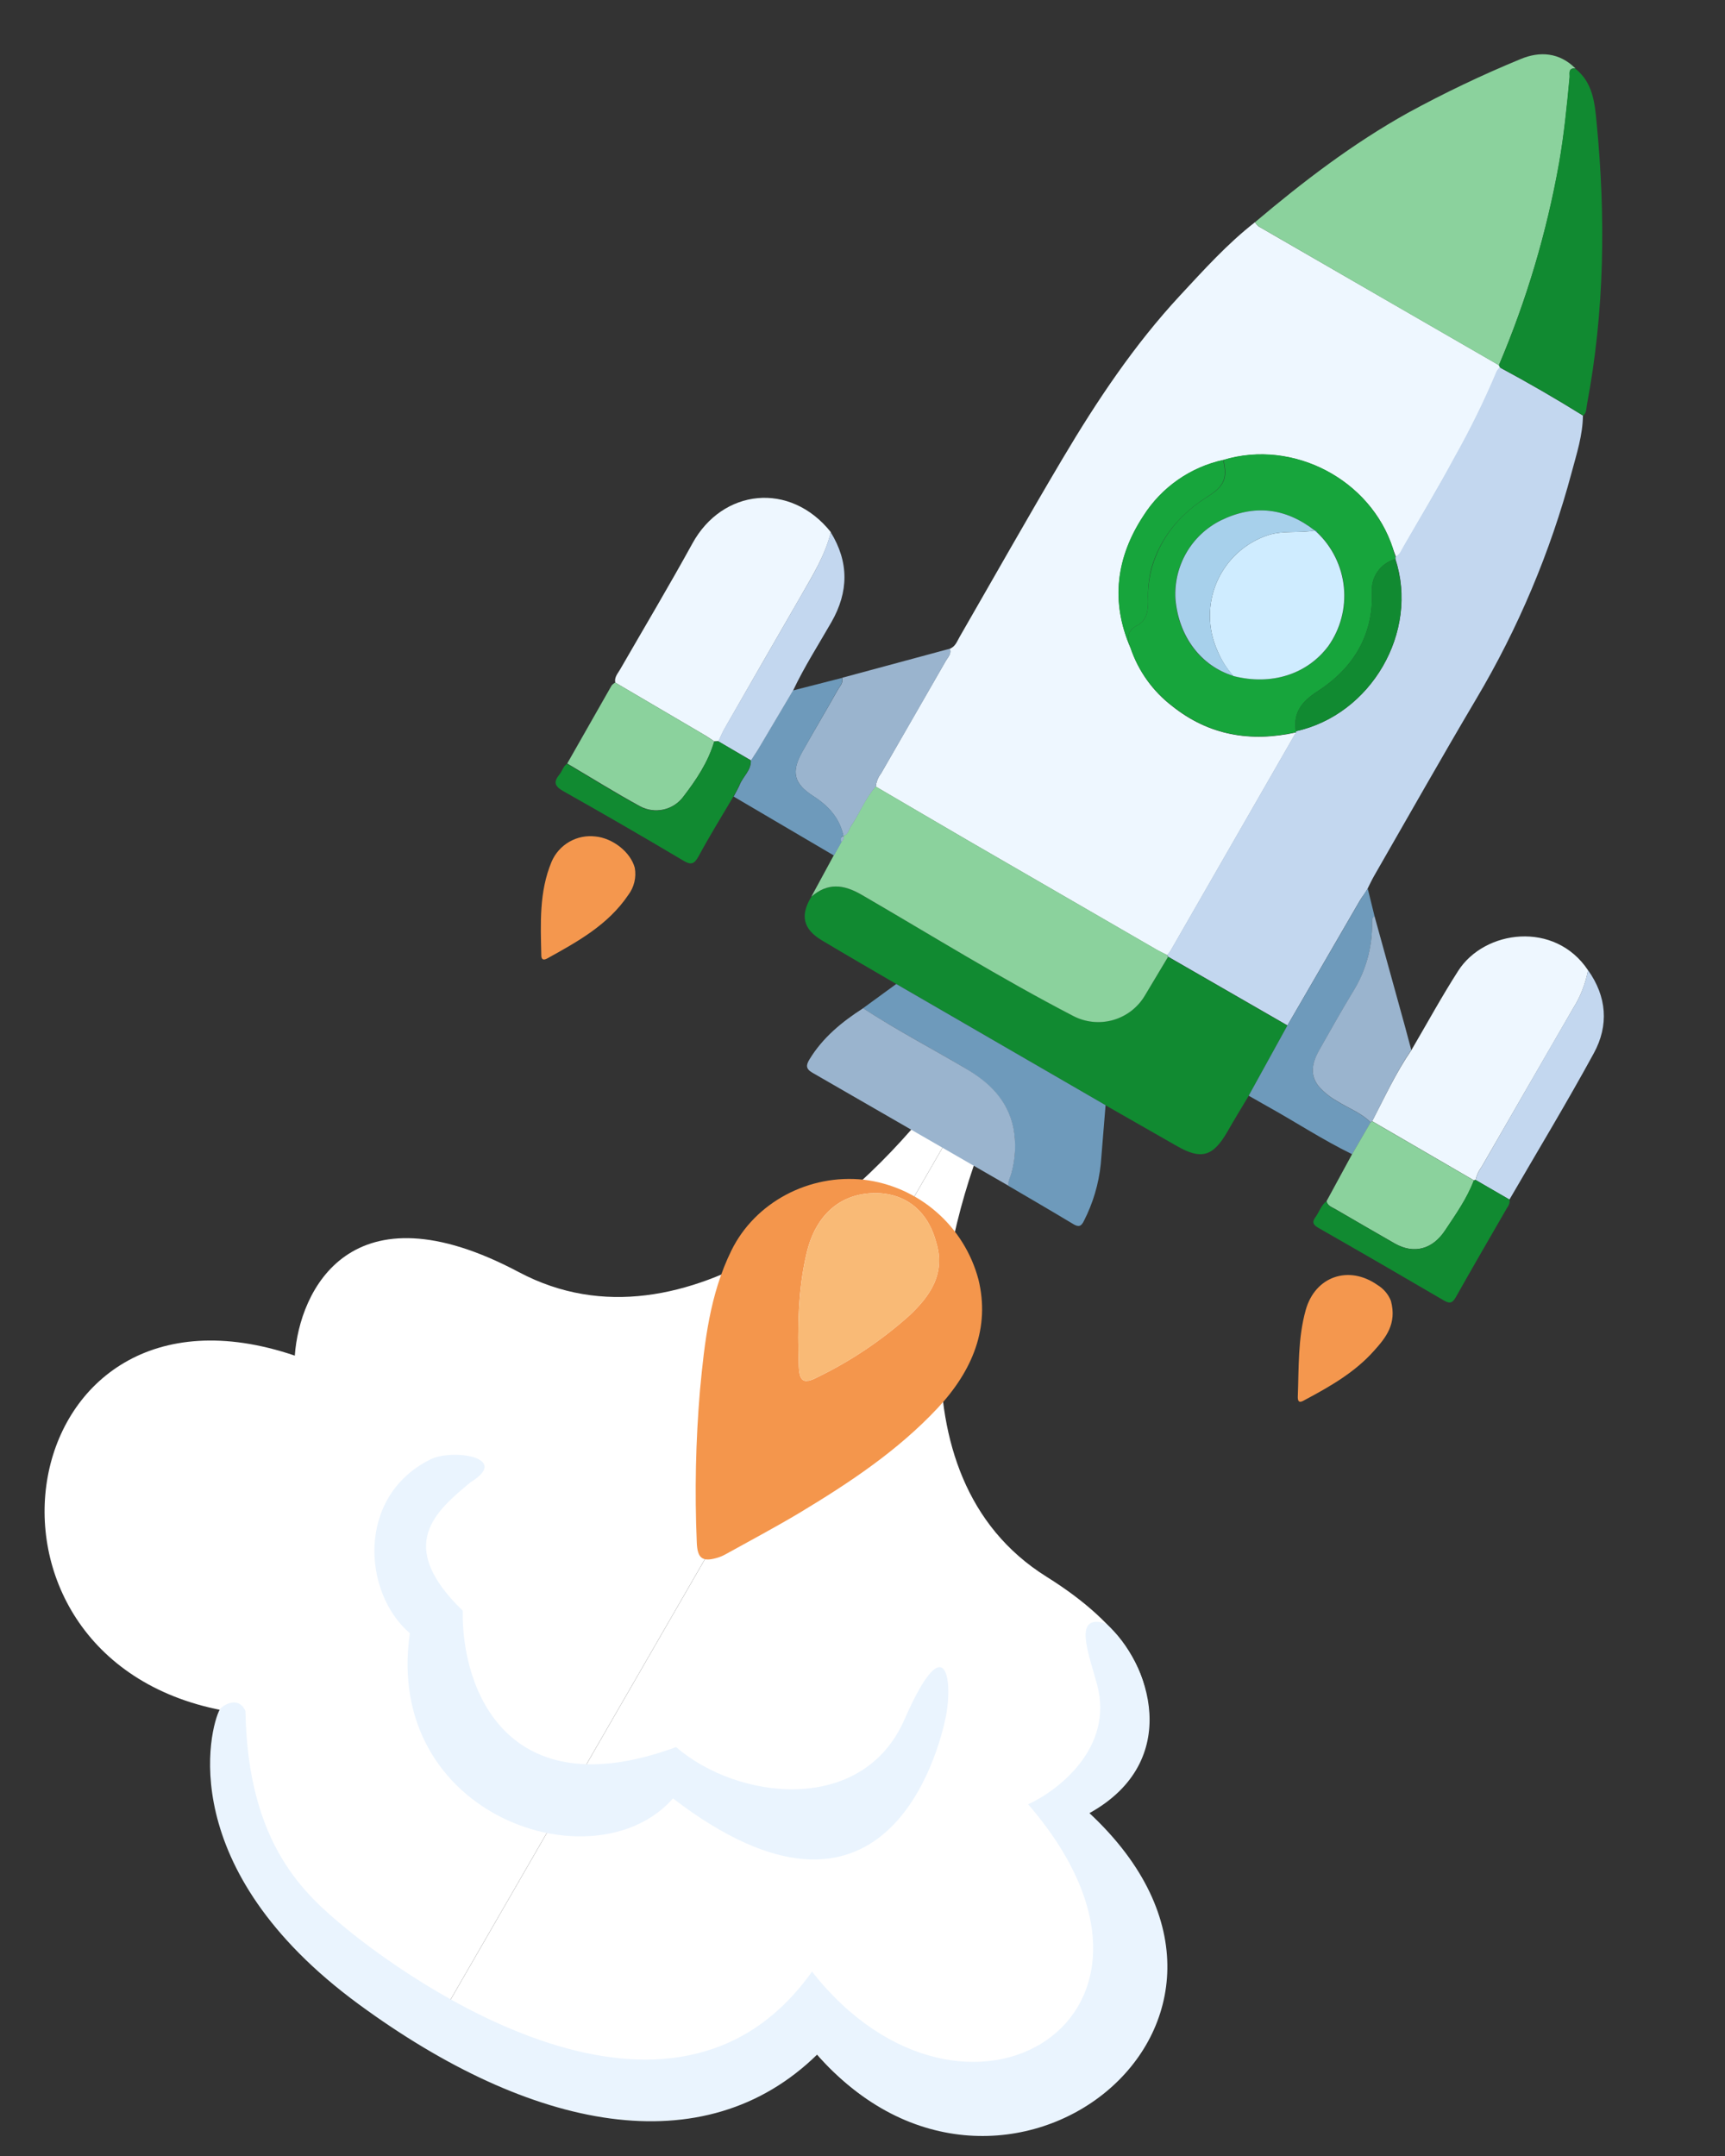 <svg width="80" height="100" viewBox="0 0 80 100" fill="none" xmlns="http://www.w3.org/2000/svg">
<rect x="0" y="0" width="80" height="100" fill="#333333" stroke="none"/>
<g clip-path="url(#clip0_2271_97078)">
<path d="M44.849 51.259L19.782 94.676C14.583 91.674 8.131 86.603 10.293 79.325C-2.548 76.848 0.461 58.391 13.672 62.877C13.886 59.859 16.263 54.859 24.064 59.005C31.866 63.15 40.407 55.127 43.702 50.597L44.849 51.259Z" fill="white"/>
<path d="M44.85 51.26L19.783 94.677C24.982 97.678 32.6 100.731 37.822 95.219C46.388 105.101 60.867 93.266 50.376 84.068C52.883 82.375 56.025 77.816 48.534 73.132C41.043 68.448 43.721 57.041 45.997 51.922L44.85 51.26Z" fill="white"/>
<path d="M50.525 84.097C54.875 81.682 53.334 77.097 51.291 75.302C49.728 74.81 50.491 76.687 50.882 78.145C51.663 81.059 49.074 83.054 47.682 83.687C56.172 93.516 44.762 100.477 37.658 91.448C31.134 100.615 18.917 91.806 16.035 89.434C14.159 87.889 11.488 85.577 11.383 79.358C11.023 78.588 10.26 79.162 10.193 79.287C9.715 80.17 8.046 86.662 16.648 92.97C24.648 98.837 32.648 100.437 37.906 95.287C46.395 105.115 60.933 93.801 50.525 84.097Z" fill="#EAF4FE"/>
<path d="M21.459 74.706C18.297 71.649 20.223 70.092 21.816 68.754C23.718 67.593 20.983 67.186 19.969 67.687C16.521 69.392 16.81 73.869 19.007 75.753C17.778 84.281 27.62 87.501 31.211 83.415C41.034 90.934 43.525 81.287 43.863 79.635C44.201 77.982 43.882 75.335 41.944 79.759C40.006 84.182 34.231 83.517 31.354 81.034C23.535 83.91 21.399 78.366 21.459 74.706Z" fill="#EAF4FE"/>
<path d="M44.048 30.09C44.305 29.995 44.383 29.75 44.503 29.543C46.094 26.781 47.654 24.012 49.279 21.273C50.87 18.591 52.598 15.999 54.728 13.704C55.832 12.517 56.916 11.308 58.203 10.307C58.25 10.384 58.31 10.451 58.38 10.507C62.092 12.653 65.806 14.797 69.522 16.94L69.571 17.044C69.517 17.094 69.47 17.152 69.433 17.216C68.857 18.585 68.203 19.92 67.474 21.214C66.72 22.609 65.903 23.97 65.109 25.35C65.009 25.522 64.949 25.734 64.737 25.821C64.692 25.698 64.644 25.578 64.603 25.453C63.568 22.241 59.977 20.364 56.741 21.336C55.982 21.502 55.263 21.817 54.627 22.262C53.99 22.707 53.447 23.274 53.031 23.93C51.773 25.846 51.498 27.902 52.434 30.054C52.793 31.123 53.462 32.06 54.355 32.746C56.065 34.116 58.009 34.436 60.11 33.971C58.165 37.358 56.219 40.745 54.272 44.132C54.229 44.193 54.181 44.25 54.129 44.303C53.947 44.209 53.761 44.123 53.586 44.019C50.697 42.347 47.811 40.677 44.927 39.008C43.489 38.172 42.053 37.327 40.615 36.486C40.638 36.261 40.724 36.047 40.862 35.868C41.864 34.13 42.863 32.392 43.861 30.654C43.958 30.483 44.138 30.329 44.048 30.09Z" fill="#EEF7FF"/>
<path d="M64.716 25.818C64.925 25.731 64.986 25.512 65.088 25.347C65.884 23.966 66.701 22.614 67.453 21.21C68.182 19.917 68.836 18.582 69.412 17.213C69.449 17.149 69.495 17.091 69.55 17.041C70.862 17.744 72.149 18.489 73.411 19.275C73.402 20.188 73.119 21.047 72.889 21.911C71.899 25.608 70.406 29.149 68.452 32.437C66.847 35.148 65.3 37.891 63.729 40.622C63.618 40.815 63.524 41.02 63.423 41.22C63.323 41.419 63.168 41.589 63.057 41.785L59.708 47.561L54.174 44.373C54.166 44.343 54.14 44.317 54.125 44.288C54.178 44.235 54.225 44.178 54.268 44.117C56.217 40.731 58.163 37.344 60.107 33.956L60.096 33.917C63.596 33.149 65.818 29.306 64.717 25.934L64.716 25.818Z" fill="#C3D7EF"/>
<path d="M45.377 59.345C45.923 61.576 45.111 63.573 43.48 65.315C41.633 67.286 39.405 68.766 37.112 70.149C35.969 70.833 34.793 71.456 33.629 72.102C33.514 72.165 33.393 72.215 33.268 72.253C32.575 72.457 32.343 72.281 32.315 71.55C32.214 69.193 32.264 66.832 32.463 64.482C32.672 62.261 32.916 60.04 33.921 57.998C35.018 55.768 37.515 54.439 40.063 54.718C41.309 54.868 42.481 55.39 43.428 56.215C44.376 57.039 45.054 58.13 45.377 59.345ZM43.407 57.589C43.019 56.14 41.961 55.314 40.53 55.34C38.941 55.369 37.824 56.376 37.412 58.109C37 59.843 36.988 61.588 37.044 63.345C37.066 64.073 37.264 64.22 37.928 63.87C39.456 63.127 40.874 62.176 42.143 61.045C43.139 60.12 43.874 59.068 43.407 57.589Z" fill="#F4964C"/>
<path d="M69.514 16.942C65.798 14.799 62.086 12.654 58.38 10.507C58.31 10.451 58.25 10.383 58.203 10.307C60.432 8.423 62.743 6.653 65.305 5.228C66.996 4.305 68.736 3.474 70.517 2.741C71.405 2.368 72.316 2.427 73.064 3.173C72.706 3.142 72.814 3.417 72.797 3.594C72.673 4.917 72.541 6.232 72.313 7.547C71.737 10.775 70.798 13.927 69.514 16.942Z" fill="#8BD29D"/>
<path d="M54.172 44.381L59.706 47.569L57.909 50.829C57.573 51.386 57.235 51.944 56.91 52.512C56.249 53.649 55.703 53.8 54.579 53.155C53.455 52.511 52.377 51.896 51.276 51.268L41.566 45.64C40.411 44.965 39.248 44.295 38.1 43.606C37.239 43.087 37.102 42.444 37.629 41.593C38.387 40.941 39.104 41.008 39.969 41.508C43.218 43.395 46.419 45.382 49.751 47.107C50.325 47.413 50.995 47.484 51.621 47.307C52.246 47.129 52.778 46.716 53.106 46.154L54.172 44.381Z" fill="#118A31"/>
<path d="M54.17 44.382L53.106 46.159C52.778 46.721 52.246 47.134 51.621 47.312C50.995 47.489 50.325 47.418 49.751 47.112C46.418 45.382 43.217 43.395 39.968 41.506C39.104 41.006 38.385 40.94 37.627 41.591L38.664 39.679L39.019 39.044C39.091 38.964 39.175 38.888 39.107 38.764C39.342 38.701 39.362 38.462 39.469 38.307C39.867 37.71 40.123 37.025 40.611 36.478C42.048 37.319 43.485 38.165 44.923 39.001C47.806 40.672 50.69 42.34 53.576 44.006C53.755 44.11 53.941 44.195 54.118 44.291C54.141 44.324 54.162 44.351 54.17 44.382Z" fill="#8BD29D"/>
<path d="M28.534 31.66C28.483 31.409 28.653 31.235 28.761 31.047C29.875 29.114 31.032 27.17 32.109 25.212C33.497 22.67 36.644 22.313 38.533 24.683C38.269 25.768 37.676 26.706 37.138 27.654C35.96 29.693 34.786 31.734 33.616 33.777C33.507 33.97 33.422 34.177 33.325 34.379L33.126 34.385C32.942 34.264 32.759 34.138 32.564 34.027L28.534 31.66Z" fill="#EEF7FF"/>
<path d="M65.46 48.701C66.178 47.476 66.861 46.223 67.624 45.034C68.84 43.127 72.111 42.694 73.648 45.003C73.533 45.624 73.302 46.217 72.967 46.752C71.545 49.202 70.131 51.667 68.714 54.12C68.577 54.298 68.482 54.505 68.435 54.725L68.355 54.746L63.636 52.003C64.212 50.889 64.744 49.743 65.46 48.701Z" fill="#EEF7FF"/>
<path d="M69.513 16.943C70.794 13.929 71.73 10.78 72.303 7.555C72.533 6.246 72.663 4.924 72.787 3.602C72.805 3.425 72.698 3.159 73.054 3.18C73.872 3.825 73.959 4.766 74.047 5.696C74.47 10.075 74.416 14.431 73.598 18.765C73.565 18.944 73.581 19.143 73.426 19.278C72.161 18.491 70.874 17.747 69.564 17.044L69.513 16.943Z" fill="#118A31"/>
<path d="M41.565 45.64L51.273 51.261C51.199 52.172 51.125 53.083 51.05 53.995C50.955 54.908 50.692 55.797 50.275 56.615C50.15 56.882 50.028 56.931 49.764 56.77C48.774 56.172 47.77 55.591 46.771 55.004C46.713 54.786 46.855 54.605 46.905 54.407C47.094 53.722 47.124 53.002 46.991 52.303C46.713 50.977 45.82 50.177 44.725 49.527C43.163 48.6 41.55 47.76 40.023 46.765L41.565 45.64Z" fill="#6E9ABB"/>
<path d="M40.029 46.764C41.55 47.758 43.162 48.601 44.732 49.526C45.835 50.164 46.721 50.982 46.998 52.302C47.13 53.001 47.1 53.721 46.911 54.406C46.862 54.604 46.73 54.784 46.777 55.002C43.743 53.253 40.711 51.504 37.68 49.757C37.366 49.577 37.374 49.407 37.545 49.13C38.158 48.123 39.047 47.394 40.029 46.764Z" fill="#9AB4CE"/>
<path d="M40.616 36.483C40.135 37.028 39.878 37.713 39.474 38.311C39.368 38.473 39.348 38.71 39.112 38.768C38.934 37.933 38.411 37.373 37.71 36.923C36.806 36.341 36.682 35.797 37.209 34.862C37.737 33.926 38.314 32.955 38.856 31.994C38.955 31.823 39.121 31.669 39.058 31.436L44.049 30.089C44.145 30.327 43.965 30.481 43.868 30.651C42.873 32.389 41.874 34.127 40.869 35.864C40.728 36.042 40.64 36.257 40.616 36.483Z" fill="#9AB4CE"/>
<path d="M57.91 50.821L59.708 47.56L63.065 41.778C63.177 41.586 63.31 41.404 63.431 41.212L63.747 42.496C63.639 42.562 63.628 42.661 63.633 42.784C63.656 43.931 63.342 45.059 62.731 46.029C62.197 46.907 61.694 47.805 61.187 48.703C60.881 49.252 60.715 49.815 61.145 50.374C61.391 50.657 61.684 50.895 62.011 51.076C62.526 51.405 63.124 51.612 63.566 52.061L62.708 53.536C61.338 52.868 60.066 52.027 58.736 51.291C58.458 51.134 58.185 50.976 57.91 50.821Z" fill="#6E9ABB"/>
<path d="M28.534 31.659L32.564 34.026C32.752 34.139 32.935 34.265 33.126 34.385C32.843 35.348 32.291 36.168 31.694 36.947C31.469 37.25 31.144 37.462 30.777 37.545C30.409 37.628 30.024 37.576 29.692 37.4C28.545 36.773 27.433 36.078 26.306 35.413C26.994 34.203 27.68 32.996 28.366 31.793C28.413 31.738 28.47 31.693 28.534 31.659Z" fill="#8BD29D"/>
<path d="M62.706 53.532L63.564 52.055C63.59 52.041 63.614 52.026 63.637 52.008L68.356 54.751C68.038 55.592 67.519 56.315 67.028 57.059C66.448 57.94 65.58 58.187 64.677 57.67C63.774 57.153 62.835 56.608 61.918 56.074C61.761 55.981 61.571 55.933 61.521 55.713C61.915 54.985 62.31 54.258 62.706 53.532Z" fill="#8BD29D"/>
<path d="M63.638 52.008C63.615 52.026 63.59 52.042 63.565 52.055C63.123 51.608 62.524 51.4 62.01 51.071C61.682 50.889 61.389 50.652 61.143 50.369C60.714 49.809 60.879 49.242 61.185 48.697C61.693 47.8 62.195 46.902 62.729 46.023C63.34 45.053 63.654 43.925 63.631 42.778C63.626 42.656 63.637 42.557 63.745 42.491L65.159 47.611C65.255 47.971 65.352 48.331 65.451 48.701C64.744 49.743 64.213 50.889 63.638 52.008Z" fill="#9AB4CE"/>
<path d="M68.437 54.731C68.483 54.509 68.577 54.3 68.714 54.12C70.129 51.66 71.539 49.197 72.966 46.745C73.301 46.211 73.532 45.617 73.646 44.996C74.523 46.225 74.618 47.562 73.918 48.847C72.668 51.141 71.314 53.377 70.004 55.638L68.437 54.731Z" fill="#C3D7EF"/>
<path d="M39.051 31.443C39.113 31.677 38.947 31.831 38.849 32.002C38.314 32.956 37.752 33.903 37.216 34.861C36.681 35.82 36.813 36.34 37.717 36.922C38.418 37.372 38.941 37.932 39.118 38.767C38.957 38.81 39.01 38.939 39.03 39.048L38.676 39.682C37.126 38.768 35.575 37.856 34.025 36.947C34.118 36.765 34.225 36.59 34.304 36.405C34.451 36.022 34.841 35.738 34.823 35.271C34.936 35.101 35.057 34.935 35.153 34.762C35.696 33.851 36.237 32.938 36.776 32.025L39.051 31.443Z" fill="#6E9ABB"/>
<path d="M36.783 32.023C36.242 32.937 35.701 33.849 35.16 34.76C35.056 34.935 34.935 35.101 34.831 35.269L33.311 34.383C33.409 34.181 33.493 33.974 33.602 33.781C34.778 31.738 35.954 29.697 37.131 27.656C37.68 26.706 38.257 25.771 38.526 24.686C39.377 26.069 39.362 27.451 38.559 28.855C37.96 29.9 37.303 30.924 36.783 32.023Z" fill="#C3D7EF"/>
<path d="M68.437 54.731L70.007 55.641C70.015 55.706 70.009 55.773 69.991 55.836C69.972 55.899 69.942 55.957 69.901 56.008C69.105 57.389 68.307 58.759 67.527 60.147C67.38 60.406 67.267 60.497 66.971 60.324C65.036 59.19 63.094 58.066 61.145 56.953C60.889 56.807 60.839 56.68 61.01 56.448C61.181 56.215 61.265 55.912 61.513 55.715C61.571 55.933 61.753 55.987 61.91 56.076C62.829 56.609 63.749 57.145 64.669 57.672C65.588 58.198 66.44 57.942 67.02 57.061C67.519 56.315 68.026 55.595 68.347 54.752L68.437 54.731Z" fill="#118A31"/>
<path d="M33.312 34.382L34.816 35.272C34.831 35.735 34.448 36.022 34.288 36.408C34.211 36.597 34.104 36.773 34.009 36.95C33.468 37.868 32.906 38.775 32.397 39.718C32.197 40.084 32.042 40.135 31.677 39.91C29.845 38.821 27.999 37.752 26.137 36.703C25.713 36.469 25.66 36.269 25.946 35.921C26.075 35.765 26.116 35.544 26.298 35.425C27.425 36.09 28.527 36.785 29.683 37.411C30.017 37.589 30.403 37.641 30.771 37.558C31.139 37.474 31.465 37.261 31.69 36.958C32.288 36.179 32.839 35.358 33.122 34.395L33.312 34.382Z" fill="#118A31"/>
<path d="M64.506 60.336C64.793 61.406 64.265 62.047 63.727 62.647C62.848 63.639 61.707 64.295 60.551 64.913C60.41 64.988 60.174 65.159 60.188 64.776C60.238 63.43 60.189 62.072 60.555 60.762C60.993 59.194 62.557 58.665 63.886 59.603C64.167 59.773 64.385 60.031 64.506 60.336Z" fill="#F4974E"/>
<path d="M29.439 40.251C29.479 40.472 29.472 40.698 29.419 40.915C29.367 41.133 29.27 41.337 29.134 41.515C28.198 42.9 26.788 43.675 25.38 44.454C25.177 44.567 25.1 44.48 25.104 44.295C25.071 42.834 24.999 41.364 25.578 39.976C25.744 39.584 26.033 39.257 26.401 39.045C26.77 38.832 27.197 38.746 27.619 38.798C28.409 38.876 29.238 39.509 29.439 40.251Z" fill="#F4974E"/>
<path d="M64.715 25.818L64.707 25.937C64.372 26.027 64.079 26.234 63.882 26.52C63.685 26.806 63.596 27.154 63.632 27.5C63.679 29.512 62.731 31.011 61.105 32.065C60.377 32.533 59.968 33.04 60.099 33.916L60.112 33.961C58.011 34.426 56.068 34.111 54.357 32.736C53.461 32.052 52.788 31.116 52.427 30.047C52.273 29.621 52.24 29.261 52.75 29C53.178 28.785 53.248 28.325 53.245 27.88C53.225 27.357 53.284 26.833 53.419 26.327C53.847 24.872 54.76 23.817 56.029 23.022C56.799 22.537 56.934 22.163 56.74 21.327C59.976 20.355 63.561 22.234 64.603 25.444C64.621 25.574 64.67 25.694 64.715 25.818ZM60.973 24.604C59.618 23.552 58.167 23.381 56.623 24.135C55.95 24.467 55.391 24.991 55.014 25.641C54.637 26.29 54.46 27.037 54.505 27.788C54.653 29.525 55.686 30.899 57.205 31.352C58.981 31.81 60.637 31.266 61.611 29.963C62.172 29.169 62.428 28.199 62.332 27.231C62.236 26.263 61.794 25.361 61.087 24.693C61.078 24.625 61.032 24.607 60.973 24.604Z" fill="#17A53C"/>
<path d="M56.725 21.331C56.921 22.166 56.786 22.541 56.014 23.026C54.752 23.831 53.836 24.875 53.404 26.331C53.275 26.837 53.221 27.359 53.245 27.88C53.248 28.325 53.178 28.785 52.751 29C52.24 29.261 52.273 29.617 52.427 30.047C51.492 27.895 51.766 25.838 53.024 23.923C53.44 23.268 53.981 22.702 54.617 22.257C55.252 21.812 55.968 21.498 56.725 21.331Z" fill="#17A53C"/>
<path d="M60.096 33.917C59.961 33.042 60.373 32.535 61.101 32.067C62.728 31.015 63.678 29.508 63.628 27.502C63.592 27.155 63.682 26.807 63.88 26.52C64.077 26.233 64.371 26.027 64.707 25.937C65.817 29.306 63.596 33.15 60.096 33.917Z" fill="#118A31"/>
<path d="M43.408 57.589C43.874 59.069 43.14 60.12 42.143 61.046C40.875 62.177 39.457 63.127 37.929 63.87C37.263 64.212 37.067 64.073 37.045 63.346C36.989 61.589 37.004 59.835 37.413 58.11C37.822 56.384 38.941 55.365 40.531 55.341C41.962 55.315 43.02 56.14 43.408 57.589Z" fill="#F9BA76"/>
<path d="M39.022 39.054C38.993 38.948 38.961 38.826 39.11 38.774C39.183 38.897 39.094 38.974 39.022 39.054Z" fill="#9AB4CE"/>
<path d="M61.079 24.695C61.785 25.363 62.227 26.265 62.324 27.233C62.42 28.201 62.164 29.172 61.603 29.965C60.628 31.268 58.972 31.81 57.197 31.354C56.885 31.006 56.635 30.607 56.457 30.174C56.231 29.67 56.113 29.124 56.111 28.572C56.109 28.02 56.223 27.473 56.446 26.968C56.669 26.463 56.995 26.01 57.404 25.64C57.812 25.269 58.294 24.989 58.818 24.817C59.536 24.592 60.263 24.736 60.974 24.606L61.079 24.695Z" fill="#CFECFF"/>
<path d="M60.974 24.606C60.263 24.736 59.537 24.592 58.819 24.817C58.294 24.989 57.812 25.269 57.404 25.64C56.995 26.01 56.669 26.463 56.446 26.968C56.224 27.473 56.109 28.02 56.111 28.572C56.113 29.124 56.231 29.67 56.457 30.174C56.638 30.607 56.891 31.005 57.206 31.351C55.702 30.895 54.663 29.523 54.514 27.785C54.469 27.036 54.645 26.29 55.02 25.641C55.395 24.992 55.953 24.468 56.624 24.135C58.168 23.383 59.62 23.554 60.974 24.606Z" fill="#A7D0EB"/>
<path d="M61.079 24.695L60.973 24.604C61.032 24.607 61.078 24.625 61.079 24.695Z" fill="#539BD4"/>
</g>
<defs>
<clipPath id="clip0_2271_97078">
<rect width="80" height="100" rx="12" fill="white"/>
</clipPath>
</defs>
</svg>
